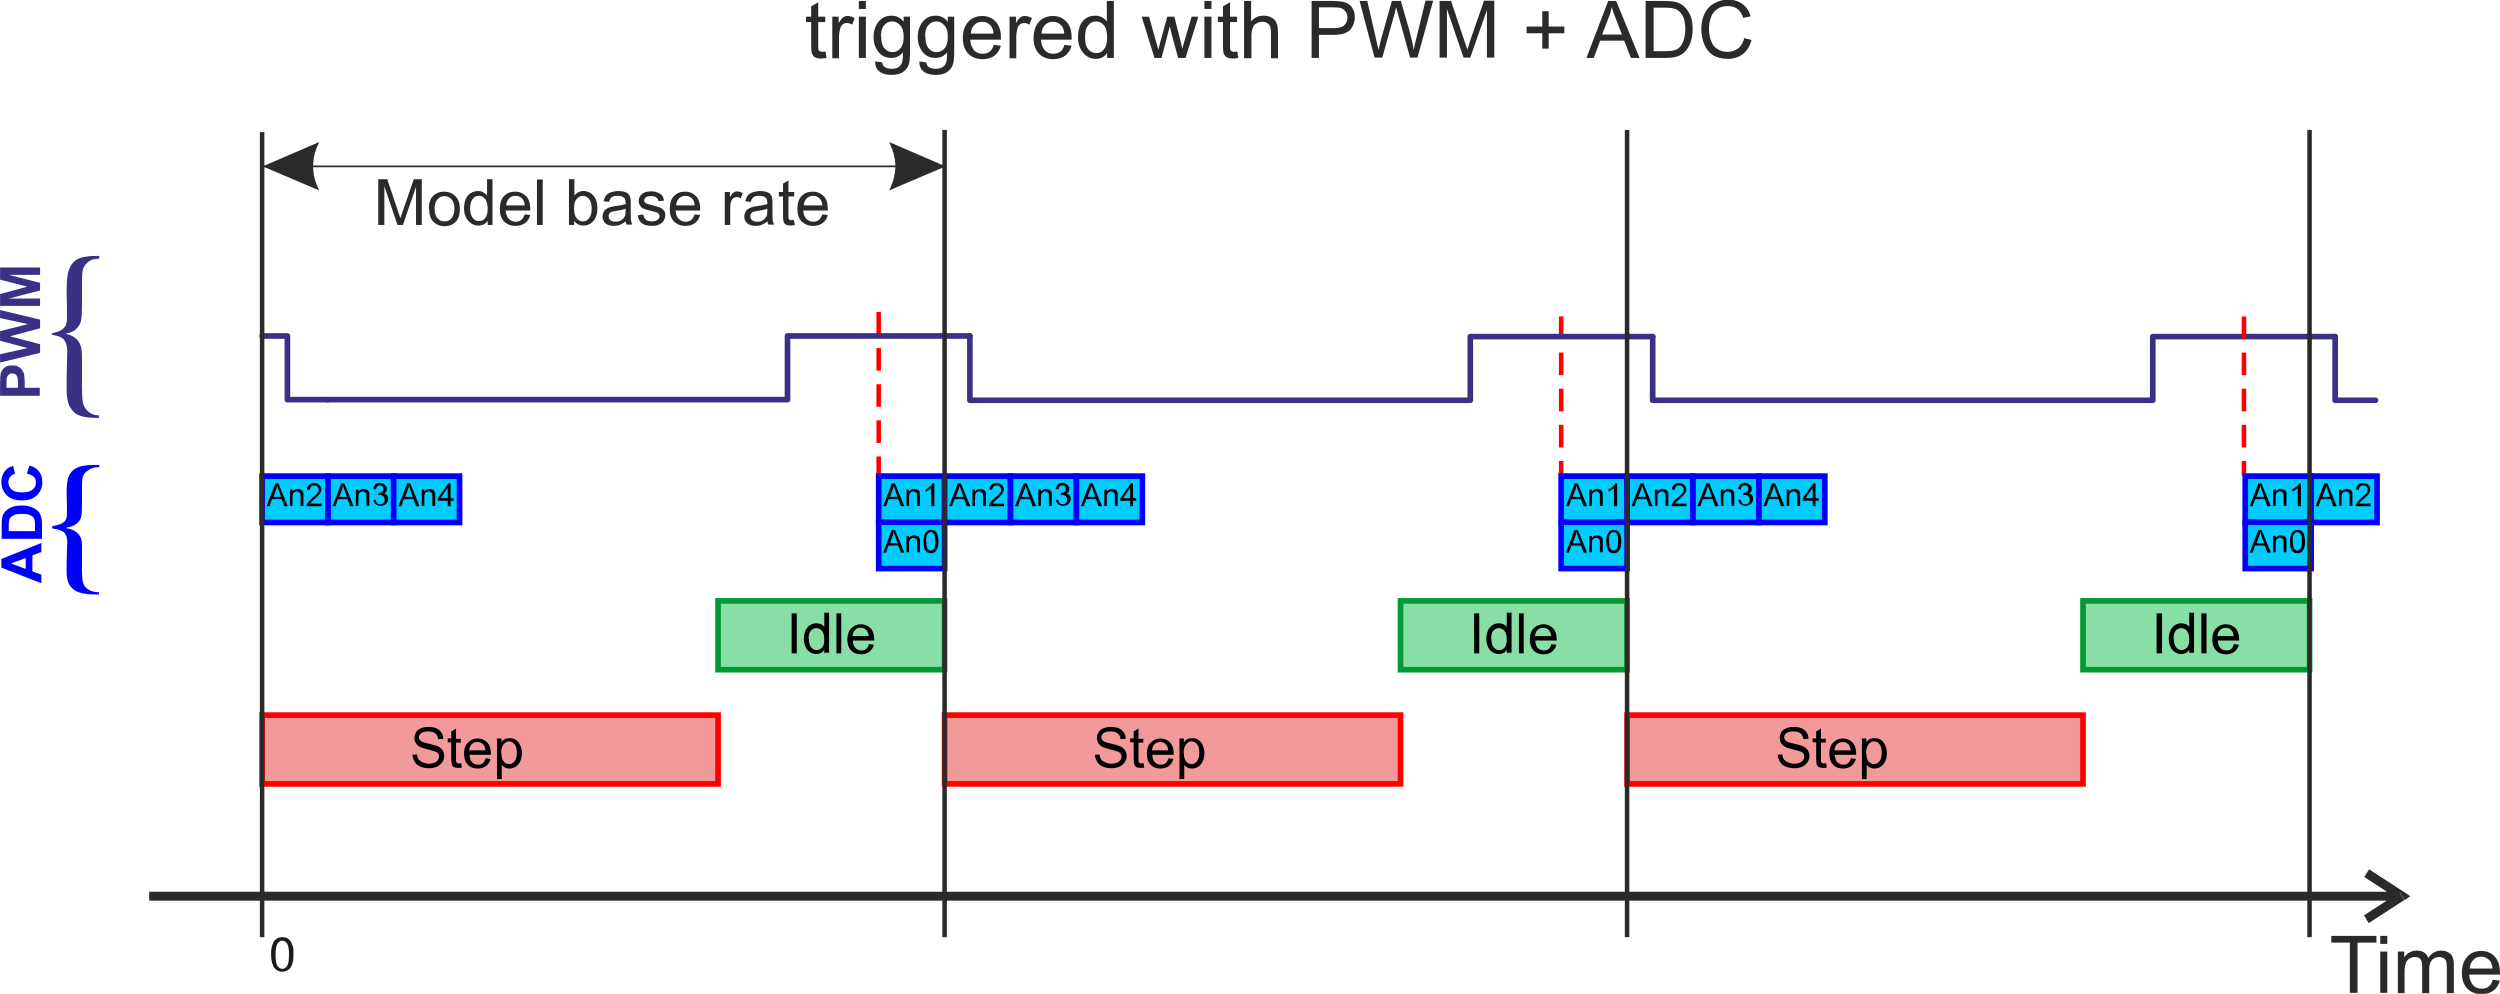<?xml version="1.0" encoding="UTF-8"?>
<!DOCTYPE svg PUBLIC "-//W3C//DTD SVG 1.1//EN" "http://www.w3.org/Graphics/SVG/1.1/DTD/svg11.dtd">
<!-- Creator: CorelDRAW X5 -->
<svg xmlns="http://www.w3.org/2000/svg" xml:space="preserve" width="110.707mm" height="44.008mm" style="shape-rendering:geometricPrecision; text-rendering:geometricPrecision; image-rendering:optimizeQuality; fill-rule:evenodd; clip-rule:evenodd"
viewBox="0 0 7813 3106"
 xmlns:xlink="http://www.w3.org/1999/xlink">
 <defs>
  <style type="text/css">
   <![CDATA[
    .str2 {stroke:#2B2A29;stroke-width:5.378}
    .str6 {stroke:#2B2A29;stroke-width:14.116}
    .str4 {stroke:#393185;stroke-width:17.645;stroke-linecap:round;stroke-linejoin:round}
    .str5 {stroke:blue;stroke-width:17.645}
    .str1 {stroke:#009933;stroke-width:17.645}
    .str0 {stroke:red;stroke-width:17.645}
    .str3 {stroke:red;stroke-width:14.116;stroke-dasharray:70.578 42.347}
    .fil9 {fill:none}
    .fil5 {fill:none;fill-rule:nonzero}
    .fil6 {fill:#2B2A29}
    .fil11 {fill:#00CCFF}
    .fil3 {fill:#88DEA5}
    .fil0 {fill:#F29999}
    .fil8 {fill:#1C1B17;fill-rule:nonzero}
    .fil4 {fill:#2B2A29;fill-rule:nonzero}
    .fil7 {fill:#393185;fill-rule:nonzero}
    .fil1 {fill:black;fill-rule:nonzero}
    .fil10 {fill:blue;fill-rule:nonzero}
    .fil2 {fill:#F29999;fill-rule:nonzero}
   ]]>
  </style>
 </defs>
 <g id="Layer_x0020_1">
  <rect class="fil0 str0" x="819" y="2235" width="1425" height="215"/>
  <path class="fil1" d="M1287 2359l16 -1c1,6 2,11 5,15 3,4 7,7 13,10 6,2 12,4 19,4 6,0 12,-1 17,-3 5,-2 8,-4 11,-8 2,-3 4,-7 4,-11 0,-4 -1,-7 -3,-10 -2,-3 -6,-5 -11,-7 -3,-1 -11,-3 -22,-6 -11,-3 -19,-5 -24,-8 -6,-3 -10,-7 -13,-12 -3,-5 -4,-10 -4,-16 0,-6 2,-12 5,-18 4,-5 9,-10 16,-12 7,-3 14,-4 23,-4 9,0 17,1 24,4 7,3 12,7 16,13 4,6 6,12 6,20l-16 1c-1,-8 -4,-14 -9,-18 -5,-4 -12,-6 -22,-6 -10,0 -17,2 -22,5 -5,4 -7,8 -7,13 0,5 2,8 5,11 3,3 11,6 25,9 13,3 23,6 28,8 7,3 13,8 16,13 3,5 5,11 5,18 0,7 -2,13 -6,19 -4,6 -9,10 -16,14 -7,3 -15,5 -24,5 -11,0 -21,-2 -28,-5 -8,-3 -14,-8 -18,-15 -4,-7 -7,-14 -7,-22z"/>
  <path id="1" class="fil1" d="M1441 2385l2 14c-4,1 -8,1 -12,1 -6,0 -10,-1 -13,-3 -3,-2 -5,-4 -6,-7 -1,-3 -2,-9 -2,-18l0 -52 -11 0 0 -12 11 0 0 -22 15 -9 0 32 15 0 0 12 -15 0 0 53c0,4 0,7 1,8 1,1 1,2 3,3 1,1 3,1 5,1 2,0 4,0 7,-1z"/>
  <path id="12" class="fil1" d="M1517 2370l16 2c-2,9 -7,16 -14,22 -7,5 -15,8 -26,8 -13,0 -24,-4 -31,-12 -8,-8 -12,-20 -12,-34 0,-15 4,-27 12,-35 8,-8 18,-13 30,-13 12,0 22,4 30,12 8,8 12,20 12,35 0,1 0,2 0,4l-67 0c1,10 3,18 8,23 5,5 11,8 19,8 6,0 10,-1 14,-4 4,-3 7,-8 9,-14zm-50 -25l50 0c-1,-8 -3,-13 -6,-17 -5,-6 -11,-9 -19,-9 -7,0 -13,2 -18,7 -5,5 -7,11 -8,19z"/>
  <path id="123" class="fil1" d="M1553 2433l0 -125 14 0 0 12c3,-5 7,-8 11,-10 4,-2 9,-3 15,-3 8,0 15,2 20,6 6,4 10,10 13,17 3,7 5,15 5,24 0,9 -2,18 -5,25 -3,7 -8,13 -14,17 -6,4 -13,6 -20,6 -5,0 -10,-1 -14,-3 -4,-2 -7,-5 -10,-8l0 44 -15 0zm14 -79c0,12 2,20 7,26 5,6 10,8 17,8 7,0 13,-3 17,-9 5,-6 7,-15 7,-27 0,-12 -2,-20 -7,-26 -5,-6 -10,-9 -17,-9 -7,0 -12,3 -17,9 -5,6 -8,15 -8,27z"/>
  <path id="1234" class="fil2" d="M1751 2399l-15 0 0 -98c-4,4 -9,7 -14,11 -6,4 -11,6 -16,8l0 -15c9,-4 16,-9 22,-15 6,-6 11,-11 14,-17l10 0 0 125z"/>
  <rect class="fil3 str1" x="2244" y="1878" width="708" height="215"/>
  <polygon class="fil1" points="2474,2042 2474,1917 2490,1917 2490,2042 "/>
  <path id="1" class="fil1" d="M2576 2042l0 -11c-6,9 -14,13 -25,13 -7,0 -14,-2 -20,-6 -6,-4 -11,-9 -14,-17 -3,-7 -5,-15 -5,-25 0,-9 2,-17 5,-25 3,-7 8,-13 14,-17 6,-4 13,-6 20,-6 5,0 10,1 15,3 4,2 8,5 10,9l0 -45 15 0 0 125 -14 0zm-48 -45c0,12 2,20 7,26 5,6 11,9 17,9 7,0 12,-3 17,-8 5,-5 7,-14 7,-25 0,-12 -2,-21 -7,-27 -5,-6 -11,-9 -18,-9 -7,0 -12,3 -17,8 -5,6 -7,14 -7,26z"/>
  <polygon id="12" class="fil1" points="2614,2042 2614,1917 2629,1917 2629,2042 "/>
  <path id="123" class="fil1" d="M2715 2013l16 2c-2,9 -7,16 -14,22 -7,5 -15,8 -26,8 -13,0 -24,-4 -31,-12 -8,-8 -12,-20 -12,-34 0,-15 4,-27 12,-35 8,-8 18,-13 30,-13 12,0 22,4 30,12 8,8 12,20 12,35 0,1 0,2 0,4l-67 0c1,10 3,18 8,23 5,5 11,8 19,8 6,0 10,-1 14,-4 4,-3 7,-8 9,-14zm-50 -25l50 0c-1,-8 -3,-13 -6,-17 -5,-6 -11,-9 -19,-9 -7,0 -13,2 -18,7 -5,5 -7,11 -8,19z"/>
  <g>
   <path class="fil4" d="M7485 2815l-7019 0 0 -28 7019 0 0 28zm30 -2l-15 -24 0 24 -111 -72 15 -24 111 72 0 24zm0 0l0 -24 18 12 -18 12zm-119 60l-8 -12 111 -72 15 24 -111 72 -8 -12z"/>
  </g>
  <polygon class="fil4" points="7344,3103 7344,2946 7286,2946 7286,2925 7427,2925 7427,2946 7368,2946 7368,3103 "/>
  <path id="1" class="fil4" d="M7439 2950l0 -25 22 0 0 25 -22 0zm0 153l0 -129 22 0 0 129 -22 0z"/>
  <path id="12" class="fil4" d="M7494 3103l0 -129 20 0 0 18c4,-6 9,-11 16,-15 7,-4 14,-6 23,-6 10,0 17,2 23,6 6,4 10,9 13,17 10,-15 24,-23 40,-23 13,0 23,4 30,11 7,7 10,18 10,33l0 89 -22 0 0 -81c0,-9 -1,-15 -2,-19 -1,-4 -4,-7 -8,-9 -4,-2 -8,-4 -13,-4 -9,0 -17,3 -23,9 -6,6 -9,16 -9,29l0 75 -22 0 0 -84c0,-10 -2,-17 -5,-22 -4,-5 -9,-7 -18,-7 -6,0 -12,2 -17,5 -5,3 -9,8 -11,14 -2,6 -4,15 -4,27l0 67 -22 0z"/>
  <path id="123" class="fil4" d="M7790 3062l23 3c-4,13 -10,23 -20,31 -10,7 -22,11 -37,11 -19,0 -34,-6 -45,-17 -11,-12 -17,-28 -17,-49 0,-22 6,-39 17,-51 11,-12 26,-18 44,-18 17,0 31,6 42,18 11,12 16,28 16,50 0,1 0,3 0,6l-96 0c1,14 5,25 12,33 7,8 16,11 27,11 8,0 15,-2 21,-6 6,-4 10,-11 13,-20zm-72 -35l72 0c-1,-11 -4,-19 -8,-24 -7,-8 -16,-13 -27,-13 -10,0 -19,3 -25,10 -7,7 -11,16 -11,27z"/>
  <g>
   <line class="fil5 str2" x1="821" y1="520" x2="2955" y2= "520" />
   <polygon id="1" class="fil6" points="821,520 997,444 997,444 995,449 993,454 991,459 989,463 987,468 986,473 984,477 983,482 982,487 981,491 980,496 980,501 979,506 979,510 978,515 978,520 978,524 979,529 979,534 980,539 980,543 981,548 982,553 983,557 984,562 986,567 987,571 989,576 991,581 993,586 995,590 997,595 "/>
   <polygon id="12" class="fil6" points="2955,520 2779,444 2779,444 2781,449 2783,454 2785,459 2787,463 2789,468 2790,473 2792,477 2793,482 2794,487 2795,491 2796,496 2797,501 2797,506 2798,510 2798,515 2798,520 2798,524 2798,529 2797,534 2797,539 2796,543 2795,548 2794,553 2793,557 2792,562 2790,567 2789,571 2787,576 2785,581 2783,586 2781,590 2779,595 "/>
  </g>
  <path class="fil7" d="M163 1047l0 -6c11,-2 21,-5 28,-9 6,-4 11,-9 14,-15 3,-6 4,-15 4,-26l0 -31 -1 -49c0,-32 2,-54 7,-67 4,-12 10,-21 18,-28 8,-7 18,-11 31,-13 10,-2 19,-3 28,-3l13 0 5 0 0 8c-9,1 -16,2 -21,3 -5,2 -9,4 -14,8 -6,5 -10,10 -13,16 -3,6 -5,13 -5,22 -1,6 -1,20 -1,41l0 56c0,23 -1,40 -3,48 -2,9 -6,17 -13,24 -8,9 -19,14 -33,16l0 2c12,2 22,7 31,15 7,6 11,13 14,22 3,9 4,20 4,33l0 32 0 64c0,22 1,38 3,48 2,10 6,17 12,24 5,5 10,9 17,12 7,3 14,4 21,4l0 8 -7 0c-23,0 -40,-2 -53,-7 -14,-5 -24,-15 -31,-28 -7,-13 -10,-32 -10,-54l0 -33 1 -50 1 -36c0,-16 -4,-28 -10,-36 -7,-8 -19,-13 -36,-15z"/>
  <path class="fil7" d="M125 1237l-125 0 0 -40c0,-15 1,-25 2,-30 2,-7 6,-13 12,-18 6,-5 14,-7 24,-7 8,0 14,1 19,4 5,3 9,6 12,11 3,4 5,9 6,13 1,6 2,15 2,26l0 16 47 0 0 25zm-104 -25l35 0 0 -14c0,-10 -1,-17 -2,-20 -1,-3 -3,-6 -6,-8 -3,-2 -6,-3 -10,-3 -5,0 -8,1 -11,4 -3,3 -5,6 -6,10 -1,3 -1,9 -1,18l0 12z"/>
  <polygon id="1" class="fil7" points="125,1103 0,1133 0,1107 86,1088 0,1065 0,1035 87,1013 0,994 0,969 125,999 125,1026 31,1051 125,1076 "/>
  <polygon id="12" class="fil7" points="125,956 0,956 0,919 85,896 0,874 0,836 125,836 125,859 27,859 125,884 125,908 27,933 125,933 "/>
  <path class="fil4" d="M1182 703l0 -143 28 0 34 101c3,9 5,16 7,21 2,-5 4,-13 8,-23l34 -99 25 0 0 143 -18 0 0 -119 -41 119 -17 0 -41 -121 0 121 -18 0z"/>
  <path id="1" class="fil4" d="M1340 652c0,-19 5,-33 16,-42 9,-8 20,-11 32,-11 14,0 26,5 35,14 9,9 14,22 14,39 0,13 -2,24 -6,31 -4,8 -10,14 -17,18 -8,4 -16,6 -25,6 -14,0 -26,-5 -35,-14 -9,-9 -13,-23 -13,-40zm18 0c0,13 3,23 9,30 6,7 13,10 22,10 9,0 16,-3 22,-10 6,-7 9,-17 9,-30 0,-13 -3,-22 -9,-29 -6,-7 -13,-10 -22,-10 -9,0 -16,3 -22,10 -6,7 -9,16 -9,30z"/>
  <path id="12" class="fil4" d="M1524 703l0 -13c-7,10 -16,15 -29,15 -8,0 -16,-2 -23,-7 -7,-5 -12,-11 -16,-19 -4,-8 -6,-17 -6,-28 0,-10 2,-20 5,-28 3,-8 9,-15 15,-19 7,-4 15,-7 23,-7 6,0 12,1 17,4 5,3 9,6 12,10l0 -51 17 0 0 143 -16 0zm-55 -52c0,13 3,23 8,30 6,7 12,10 20,10 8,0 14,-3 19,-9 5,-6 8,-16 8,-29 0,-14 -3,-24 -8,-31 -5,-7 -12,-10 -20,-10 -8,0 -14,3 -19,10 -5,6 -8,16 -8,30z"/>
  <path id="123" class="fil4" d="M1639 670l18 2c-3,11 -8,19 -16,25 -8,6 -18,9 -30,9 -15,0 -27,-5 -36,-14 -9,-9 -13,-22 -13,-39 0,-17 4,-31 13,-40 9,-10 21,-14 35,-14 14,0 25,5 34,14 9,9 13,23 13,40 0,1 0,3 0,5l-77 0c1,11 4,20 10,26 6,6 13,9 22,9 6,0 12,-2 16,-5 5,-3 8,-9 11,-16zm-57 -28l58 0c-1,-9 -3,-15 -7,-20 -6,-7 -13,-10 -22,-10 -8,0 -15,3 -20,8 -5,5 -9,13 -9,22z"/>
  <polygon id="1234" class="fil4" points="1678,703 1678,561 1696,561 1696,703 "/>
  <path id="12345" class="fil4" d="M1794 703l-16 0 0 -143 17 0 0 51c7,-9 17,-14 28,-14 6,0 12,1 18,4 6,3 10,6 14,11 4,5 7,10 9,17 2,7 3,14 3,21 0,18 -4,31 -13,41 -9,10 -19,14 -31,14 -12,0 -22,-5 -29,-15l0 13zm0 -52c0,12 2,21 5,27 6,9 13,14 22,14 8,0 14,-3 20,-10 6,-7 8,-17 8,-30 0,-13 -3,-23 -8,-30 -5,-6 -12,-10 -19,-10 -8,0 -14,3 -20,10 -6,7 -8,16 -8,29z"/>
  <path id="123456" class="fil4" d="M1956 691c-7,6 -13,9 -19,12 -6,2 -12,3 -19,3 -11,0 -20,-3 -26,-8 -6,-6 -9,-13 -9,-21 0,-5 1,-10 3,-14 2,-4 5,-8 9,-10 4,-3 8,-4 13,-6 3,-1 9,-2 16,-3 14,-2 25,-4 31,-6 0,-2 0,-4 0,-5 0,-7 -2,-12 -5,-15 -4,-4 -11,-6 -20,-6 -8,0 -14,1 -18,4 -4,3 -7,8 -9,15l-17 -2c2,-7 4,-13 8,-18 4,-5 9,-8 15,-10 7,-2 15,-4 23,-4 9,0 16,1 21,3 6,2 10,5 12,8 3,3 4,7 5,12 1,3 1,8 1,16l0 23c0,16 0,27 1,31 1,4 2,8 4,12l-18 0c-2,-4 -3,-8 -3,-13zm-1 -39c-6,3 -16,5 -29,7 -7,1 -12,2 -15,3 -3,1 -5,3 -7,6 -2,2 -2,5 -2,8 0,5 2,9 5,12 4,3 9,5 15,5 7,0 13,-1 18,-4 5,-3 9,-7 12,-12 2,-4 3,-10 3,-17l0 -6z"/>
  <path id="1234567" class="fil4" d="M1993 673l17 -3c1,7 4,12 8,16 4,4 11,6 19,6 8,0 14,-2 18,-5 4,-3 6,-7 6,-12 0,-4 -2,-7 -5,-9 -2,-2 -8,-4 -18,-6 -13,-3 -22,-6 -27,-8 -5,-2 -9,-6 -11,-10 -3,-4 -4,-9 -4,-14 0,-5 1,-9 3,-13 2,-4 5,-7 9,-10 3,-2 6,-4 11,-5 5,-1 10,-2 15,-2 8,0 15,1 21,4 6,2 11,5 14,9 3,4 5,9 6,16l-17 2c-1,-5 -3,-9 -7,-12 -4,-3 -9,-4 -16,-4 -8,0 -14,1 -17,4 -3,3 -5,6 -5,9 0,2 1,4 2,6 1,2 4,3 7,5 2,1 7,2 15,4 12,3 21,6 26,8 5,2 9,5 12,9 3,4 4,9 4,15 0,6 -2,11 -5,17 -3,5 -8,9 -15,12 -6,3 -14,4 -22,4 -13,0 -24,-3 -31,-8 -7,-6 -12,-14 -13,-25z"/>
  <path id="12345678" class="fil4" d="M2170 670l18 2c-3,11 -8,19 -16,25 -8,6 -18,9 -30,9 -15,0 -27,-5 -36,-14 -9,-9 -13,-22 -13,-39 0,-17 4,-31 13,-40 9,-10 21,-14 35,-14 14,0 25,5 34,14 9,9 13,23 13,40 0,1 0,3 0,5l-77 0c1,11 4,20 10,26 6,6 13,9 22,9 6,0 12,-2 16,-5 5,-3 8,-9 11,-16zm-57 -28l58 0c-1,-9 -3,-15 -7,-20 -6,-7 -13,-10 -22,-10 -8,0 -15,3 -20,8 -5,5 -9,13 -9,22z"/>
  <path id="123456789" class="fil4" d="M2265 703l0 -103 16 0 0 16c4,-7 8,-12 11,-14 3,-2 7,-4 11,-4 6,0 12,2 18,6l-6 16c-4,-3 -9,-4 -13,-4 -4,0 -7,1 -10,3 -3,2 -5,6 -7,10 -2,6 -3,13 -3,20l0 54 -17 0z"/>
  <path id="12345678910" class="fil4" d="M2399 691c-7,6 -13,9 -19,12 -6,2 -12,3 -19,3 -11,0 -20,-3 -26,-8 -6,-6 -9,-13 -9,-21 0,-5 1,-10 3,-14 2,-4 5,-8 9,-10 4,-3 8,-4 13,-6 3,-1 9,-2 16,-3 14,-2 25,-4 31,-6 0,-2 0,-4 0,-5 0,-7 -2,-12 -5,-15 -4,-4 -11,-6 -20,-6 -8,0 -14,1 -18,4 -4,3 -7,8 -9,15l-17 -2c2,-7 4,-13 8,-18 4,-5 9,-8 15,-10 7,-2 15,-4 23,-4 9,0 16,1 21,3 6,2 10,5 12,8 3,3 4,7 5,12 1,3 1,8 1,16l0 23c0,16 0,27 1,31 1,4 2,8 4,12l-18 0c-2,-4 -3,-8 -3,-13zm-1 -39c-6,3 -16,5 -29,7 -7,1 -12,2 -15,3 -3,1 -5,3 -7,6 -2,2 -2,5 -2,8 0,5 2,9 5,12 4,3 9,5 15,5 7,0 13,-1 18,-4 5,-3 9,-7 12,-12 2,-4 3,-10 3,-17l0 -6z"/>
  <path id="1234567891011" class="fil4" d="M2481 688l3 15c-5,1 -9,2 -13,2 -6,0 -11,-1 -15,-3 -3,-2 -6,-5 -7,-8 -1,-3 -2,-10 -2,-21l0 -59 -13 0 0 -14 13 0 0 -26 17 -10 0 36 18 0 0 14 -18 0 0 60c0,5 0,8 1,10 1,1 2,3 3,3 1,1 3,1 6,1 2,0 5,0 8,-1z"/>
  <path id="123456789101112" class="fil4" d="M2569 670l18 2c-3,11 -8,19 -16,25 -8,6 -18,9 -30,9 -15,0 -27,-5 -36,-14 -9,-9 -13,-22 -13,-39 0,-17 4,-31 13,-40 9,-10 21,-14 35,-14 14,0 25,5 34,14 9,9 13,23 13,40 0,1 0,3 0,5l-77 0c1,11 4,20 10,26 6,6 13,9 22,9 6,0 12,-2 16,-5 5,-3 8,-9 11,-16zm-57 -28l58 0c-1,-9 -3,-15 -7,-20 -6,-7 -13,-10 -22,-10 -8,0 -15,3 -20,8 -5,5 -9,13 -9,22z"/>
  <path class="fil8" d="M847 2984c0,-13 1,-23 4,-31 3,-8 6,-14 12,-18 5,-4 12,-6 19,-6 6,0 11,1 15,3 4,2 8,6 11,10 3,4 5,10 7,16 2,6 2,15 2,25 0,13 -1,23 -4,30 -3,8 -6,14 -12,18 -5,4 -12,6 -19,6 -10,0 -18,-4 -24,-11 -7,-9 -11,-23 -11,-43zm14 0c0,18 2,29 6,35 4,6 9,9 15,9 6,0 11,-3 15,-9 4,-6 6,-18 6,-35 0,-18 -2,-29 -6,-35 -4,-6 -9,-9 -15,-9 -6,0 -11,3 -14,8 -5,6 -7,19 -7,36z"/>
  <rect class="fil0 str0" x="2952" y="2235" width="1425" height="215"/>
  <path class="fil1" d="M3420 2359l16 -1c1,6 2,11 5,15 3,4 7,7 13,10 6,2 12,4 19,4 6,0 12,-1 17,-3 5,-2 8,-4 11,-8 2,-3 4,-7 4,-11 0,-4 -1,-7 -3,-10 -2,-3 -6,-5 -11,-7 -3,-1 -11,-3 -22,-6 -11,-3 -19,-5 -24,-8 -6,-3 -10,-7 -13,-12 -3,-5 -4,-10 -4,-16 0,-6 2,-12 5,-18 4,-5 9,-10 16,-12 7,-3 14,-4 23,-4 9,0 17,1 24,4 7,3 12,7 16,13 4,6 6,12 6,20l-16 1c-1,-8 -4,-14 -9,-18 -5,-4 -12,-6 -22,-6 -10,0 -17,2 -22,5 -5,4 -7,8 -7,13 0,5 2,8 5,11 3,3 11,6 25,9 13,3 23,6 28,8 7,3 13,8 16,13 3,5 5,11 5,18 0,7 -2,13 -6,19 -4,6 -9,10 -16,14 -7,3 -15,5 -24,5 -11,0 -21,-2 -28,-5 -8,-3 -14,-8 -18,-15 -4,-7 -7,-14 -7,-22z"/>
  <path id="1" class="fil1" d="M3574 2385l2 14c-4,1 -8,1 -12,1 -6,0 -10,-1 -13,-3 -3,-2 -5,-4 -6,-7 -1,-3 -2,-9 -2,-18l0 -52 -11 0 0 -12 11 0 0 -22 15 -9 0 32 15 0 0 12 -15 0 0 53c0,4 0,7 1,8 1,1 1,2 3,3 1,1 3,1 5,1 2,0 4,0 7,-1z"/>
  <path id="12" class="fil1" d="M3651 2370l16 2c-2,9 -7,16 -14,22 -7,5 -15,8 -26,8 -13,0 -24,-4 -31,-12 -8,-8 -12,-20 -12,-34 0,-15 4,-27 12,-35 8,-8 18,-13 30,-13 12,0 22,4 30,12 8,8 12,20 12,35 0,1 0,2 0,4l-67 0c1,10 3,18 8,23 5,5 11,8 19,8 6,0 10,-1 14,-4 4,-3 7,-8 9,-14zm-50 -25l50 0c-1,-8 -3,-13 -6,-17 -5,-6 -11,-9 -19,-9 -7,0 -13,2 -18,7 -5,5 -7,11 -8,19z"/>
  <path id="123" class="fil1" d="M3686 2433l0 -125 14 0 0 12c3,-5 7,-8 11,-10 4,-2 9,-3 15,-3 8,0 15,2 20,6 6,4 10,10 13,17 3,7 5,15 5,24 0,9 -2,18 -5,25 -3,7 -8,13 -14,17 -6,4 -13,6 -20,6 -5,0 -10,-1 -14,-3 -4,-2 -7,-5 -10,-8l0 44 -15 0zm14 -79c0,12 2,20 7,26 5,6 10,8 17,8 7,0 13,-3 17,-9 5,-6 7,-15 7,-27 0,-12 -2,-20 -7,-26 -5,-6 -10,-9 -17,-9 -7,0 -12,3 -17,9 -5,6 -8,15 -8,27z"/>
  <path id="1234" class="fil2" d="M3884 2399l-15 0 0 -98c-4,4 -9,7 -14,11 -6,4 -11,6 -16,8l0 -15c9,-4 16,-9 22,-15 6,-6 11,-11 14,-17l10 0 0 125z"/>
  <rect class="fil3 str1" x="4377" y="1878" width="708" height="215"/>
  <polygon class="fil1" points="4607,2042 4607,1917 4623,1917 4623,2042 "/>
  <path id="1" class="fil1" d="M4709 2042l0 -11c-6,9 -14,13 -25,13 -7,0 -14,-2 -20,-6 -6,-4 -11,-9 -14,-17 -3,-7 -5,-15 -5,-25 0,-9 2,-17 5,-25 3,-7 8,-13 14,-17 6,-4 13,-6 20,-6 5,0 10,1 15,3 4,2 8,5 10,9l0 -45 15 0 0 125 -14 0zm-48 -45c0,12 2,20 7,26 5,6 11,9 17,9 7,0 12,-3 17,-8 5,-5 7,-14 7,-25 0,-12 -2,-21 -7,-27 -5,-6 -11,-9 -18,-9 -7,0 -12,3 -17,8 -5,6 -7,14 -7,26z"/>
  <polygon id="12" class="fil1" points="4747,2042 4747,1917 4762,1917 4762,2042 "/>
  <path id="123" class="fil1" d="M4848 2013l16 2c-2,9 -7,16 -14,22 -7,5 -15,8 -26,8 -13,0 -24,-4 -31,-12 -8,-8 -12,-20 -12,-34 0,-15 4,-27 12,-35 8,-8 18,-13 30,-13 12,0 22,4 30,12 8,8 12,20 12,35 0,1 0,2 0,4l-67 0c1,10 3,18 8,23 5,5 11,8 19,8 6,0 10,-1 14,-4 4,-3 7,-8 9,-14zm-50 -25l50 0c-1,-8 -3,-13 -6,-17 -5,-6 -11,-9 -19,-9 -7,0 -13,2 -18,7 -5,5 -7,11 -8,19z"/>
  <rect class="fil0 str0" x="5085" y="2235" width="1425" height="215"/>
  <path class="fil1" d="M5554 2359l16 -1c1,6 2,11 5,15 3,4 7,7 13,10 6,2 12,4 19,4 6,0 12,-1 17,-3 5,-2 8,-4 11,-8 2,-3 4,-7 4,-11 0,-4 -1,-7 -3,-10 -2,-3 -6,-5 -11,-7 -3,-1 -11,-3 -22,-6 -11,-3 -19,-5 -24,-8 -6,-3 -10,-7 -13,-12 -3,-5 -4,-10 -4,-16 0,-6 2,-12 5,-18 4,-5 9,-10 16,-12 7,-3 14,-4 23,-4 9,0 17,1 24,4 7,3 12,7 16,13 4,6 6,12 6,20l-16 1c-1,-8 -4,-14 -9,-18 -5,-4 -12,-6 -22,-6 -10,0 -17,2 -22,5 -5,4 -7,8 -7,13 0,5 2,8 5,11 3,3 11,6 25,9 13,3 23,6 28,8 7,3 13,8 16,13 3,5 5,11 5,18 0,7 -2,13 -6,19 -4,6 -9,10 -16,14 -7,3 -15,5 -24,5 -11,0 -21,-2 -28,-5 -8,-3 -14,-8 -18,-15 -4,-7 -7,-14 -7,-22z"/>
  <path id="1" class="fil1" d="M5707 2385l2 14c-4,1 -8,1 -12,1 -6,0 -10,-1 -13,-3 -3,-2 -5,-4 -6,-7 -1,-3 -2,-9 -2,-18l0 -52 -11 0 0 -12 11 0 0 -22 15 -9 0 32 15 0 0 12 -15 0 0 53c0,4 0,7 1,8 1,1 1,2 3,3 1,1 3,1 5,1 2,0 4,0 7,-1z"/>
  <path id="12" class="fil1" d="M5784 2370l16 2c-2,9 -7,16 -14,22 -7,5 -15,8 -26,8 -13,0 -24,-4 -31,-12 -8,-8 -12,-20 -12,-34 0,-15 4,-27 12,-35 8,-8 18,-13 30,-13 12,0 22,4 30,12 8,8 12,20 12,35 0,1 0,2 0,4l-67 0c1,10 3,18 8,23 5,5 11,8 19,8 6,0 10,-1 14,-4 4,-3 7,-8 9,-14zm-50 -25l50 0c-1,-8 -3,-13 -6,-17 -5,-6 -11,-9 -19,-9 -7,0 -13,2 -18,7 -5,5 -7,11 -8,19z"/>
  <path id="123" class="fil1" d="M5819 2433l0 -125 14 0 0 12c3,-5 7,-8 11,-10 4,-2 9,-3 15,-3 8,0 15,2 20,6 6,4 10,10 13,17 3,7 5,15 5,24 0,9 -2,18 -5,25 -3,7 -8,13 -14,17 -6,4 -13,6 -20,6 -5,0 -10,-1 -14,-3 -4,-2 -7,-5 -10,-8l0 44 -15 0zm14 -79c0,12 2,20 7,26 5,6 10,8 17,8 7,0 13,-3 17,-9 5,-6 7,-15 7,-27 0,-12 -2,-20 -7,-26 -5,-6 -10,-9 -17,-9 -7,0 -12,3 -17,9 -5,6 -8,15 -8,27z"/>
  <path id="1234" class="fil2" d="M6018 2399l-15 0 0 -98c-4,4 -9,7 -14,11 -6,4 -11,6 -16,8l0 -15c9,-4 16,-9 22,-15 6,-6 11,-11 14,-17l10 0 0 125z"/>
  <rect class="fil3 str1" x="6510" y="1878" width="708" height="215"/>
  <polygon class="fil1" points="6740,2042 6740,1917 6757,1917 6757,2042 "/>
  <path id="1" class="fil1" d="M6842 2042l0 -11c-6,9 -14,13 -25,13 -7,0 -14,-2 -20,-6 -6,-4 -11,-9 -14,-17 -3,-7 -5,-15 -5,-25 0,-9 2,-17 5,-25 3,-7 8,-13 14,-17 6,-4 13,-6 20,-6 5,0 10,1 15,3 4,2 8,5 10,9l0 -45 15 0 0 125 -14 0zm-48 -45c0,12 2,20 7,26 5,6 11,9 17,9 7,0 12,-3 17,-8 5,-5 7,-14 7,-25 0,-12 -2,-21 -7,-27 -5,-6 -11,-9 -18,-9 -7,0 -12,3 -17,8 -5,6 -7,14 -7,26z"/>
  <polygon id="12" class="fil1" points="6880,2042 6880,1917 6896,1917 6896,2042 "/>
  <path id="123" class="fil1" d="M6981 2013l16 2c-2,9 -7,16 -14,22 -7,5 -15,8 -26,8 -13,0 -24,-4 -31,-12 -8,-8 -12,-20 -12,-34 0,-15 4,-27 12,-35 8,-8 18,-13 30,-13 12,0 22,4 30,12 8,8 12,20 12,35 0,1 0,2 0,4l-67 0c1,10 3,18 8,23 5,5 11,8 19,8 6,0 10,-1 14,-4 4,-3 7,-8 9,-14zm-50 -25l50 0c-1,-8 -3,-13 -6,-17 -5,-6 -11,-9 -19,-9 -7,0 -13,2 -18,7 -5,5 -7,11 -8,19z"/>
  <path class="fil4" d="M2580 162l3 19c-6,1 -12,2 -17,2 -8,0 -14,-1 -19,-4 -4,-2 -7,-6 -9,-10 -2,-4 -3,-13 -3,-26l0 -74 -16 0 0 -17 16 0 0 -32 22 -13 0 45 22 0 0 17 -22 0 0 75c0,6 0,10 1,12 1,2 2,3 4,4 2,1 4,2 7,2 2,0 6,0 10,-1z"/>
  <path id="1" class="fil4" d="M2601 181l0 -129 20 0 0 20c5,-9 10,-15 14,-18 4,-3 9,-4 14,-4 7,0 15,2 22,7l-8 20c-5,-3 -11,-5 -16,-5 -5,0 -9,1 -13,4 -4,3 -7,7 -8,12 -2,8 -4,16 -4,26l0 68 -22 0z"/>
  <path id="12" class="fil4" d="M2684 28l0 -25 22 0 0 25 -22 0zm0 153l0 -129 22 0 0 129 -22 0z"/>
  <path id="123" class="fil4" d="M2736 192l21 3c1,7 3,11 7,14 5,4 13,6 22,6 10,0 18,-2 23,-6 6,-4 9,-10 11,-17 1,-4 2,-14 2,-28 -10,11 -21,17 -36,17 -18,0 -31,-6 -41,-19 -10,-13 -15,-28 -15,-46 0,-12 2,-24 7,-34 4,-10 11,-18 19,-24 8,-6 18,-9 30,-9 15,0 28,6 38,19l0 -16 20 0 0 112c0,20 -2,34 -6,43 -4,8 -11,15 -19,20 -9,5 -20,7 -33,7 -15,0 -28,-3 -37,-10 -9,-7 -14,-17 -14,-31zm18 -78c0,17 3,29 10,37 7,8 15,12 25,12 10,0 18,-4 25,-12 7,-8 10,-20 10,-36 0,-16 -3,-28 -11,-36 -7,-8 -15,-12 -25,-12 -10,0 -18,4 -25,12 -7,8 -10,20 -10,35z"/>
  <path id="1234" class="fil4" d="M2874 192l21 3c1,7 3,11 7,14 5,4 13,6 22,6 10,0 18,-2 23,-6 6,-4 9,-10 11,-17 1,-4 2,-14 2,-28 -10,11 -21,17 -36,17 -18,0 -31,-6 -41,-19 -10,-13 -15,-28 -15,-46 0,-12 2,-24 7,-34 4,-10 11,-18 19,-24 8,-6 18,-9 30,-9 15,0 28,6 38,19l0 -16 20 0 0 112c0,20 -2,34 -6,43 -4,8 -11,15 -19,20 -9,5 -20,7 -33,7 -15,0 -28,-3 -37,-10 -9,-7 -14,-17 -14,-31zm18 -78c0,17 3,29 10,37 7,8 15,12 25,12 10,0 18,-4 25,-12 7,-8 10,-20 10,-36 0,-16 -3,-28 -11,-36 -7,-8 -15,-12 -25,-12 -10,0 -18,4 -25,12 -7,8 -10,20 -10,35z"/>
  <path id="12345" class="fil4" d="M3105 140l23 3c-4,13 -10,23 -20,31 -10,7 -22,11 -37,11 -19,0 -34,-6 -45,-17 -11,-12 -17,-28 -17,-49 0,-22 6,-39 17,-51 11,-12 26,-18 44,-18 17,0 31,6 42,18 11,12 16,28 16,50 0,1 0,3 0,6l-96 0c1,14 5,25 12,33 7,8 16,11 27,11 8,0 15,-2 21,-6 6,-4 10,-11 13,-20zm-72 -35l72 0c-1,-11 -4,-19 -8,-24 -7,-8 -16,-13 -27,-13 -10,0 -19,3 -25,10 -7,7 -11,16 -11,27z"/>
  <path id="123456" class="fil4" d="M3155 181l0 -129 20 0 0 20c5,-9 10,-15 14,-18 4,-3 9,-4 14,-4 7,0 15,2 22,7l-8 20c-5,-3 -11,-5 -16,-5 -5,0 -9,1 -13,4 -4,3 -7,7 -8,12 -2,8 -4,16 -4,26l0 68 -22 0z"/>
  <path id="1234567" class="fil4" d="M3326 140l23 3c-4,13 -10,23 -20,31 -10,7 -22,11 -37,11 -19,0 -34,-6 -45,-17 -11,-12 -17,-28 -17,-49 0,-22 6,-39 17,-51 11,-12 26,-18 44,-18 17,0 31,6 42,18 11,12 16,28 16,50 0,1 0,3 0,6l-96 0c1,14 5,25 12,33 7,8 16,11 27,11 8,0 15,-2 21,-6 6,-4 10,-11 13,-20zm-72 -35l72 0c-1,-11 -4,-19 -8,-24 -7,-8 -16,-13 -27,-13 -10,0 -19,3 -25,10 -7,7 -11,16 -11,27z"/>
  <path id="12345678" class="fil4" d="M3460 181l0 -16c-8,13 -20,19 -36,19 -10,0 -20,-3 -28,-9 -9,-6 -15,-14 -20,-24 -5,-10 -7,-22 -7,-35 0,-13 2,-25 6,-35 4,-11 11,-19 19,-24 9,-6 18,-8 29,-8 8,0 15,2 21,5 6,3 11,8 15,13l0 -64 22 0 0 178 -20 0zm-69 -64c0,17 3,29 10,37 7,8 15,12 25,12 10,0 18,-4 24,-12 7,-8 10,-20 10,-36 0,-18 -3,-31 -10,-39 -7,-8 -15,-12 -25,-12 -10,0 -18,4 -24,12 -7,8 -10,20 -10,38z"/>
  <path id="123456789" class="fil4" d="M3608 181l-40 -129 23 0 21 75 8 28c0,-1 3,-10 7,-27l21 -76 22 0 19 75 6 25 7 -25 22 -75 21 0 -40 129 -23 0 -21 -77 -5 -22 -26 99 -23 0z"/>
  <path id="12345678910" class="fil4" d="M3764 28l0 -25 22 0 0 25 -22 0zm0 153l0 -129 22 0 0 129 -22 0z"/>
  <path id="1234567891011" class="fil4" d="M3867 162l3 19c-6,1 -12,2 -17,2 -8,0 -14,-1 -19,-4 -4,-2 -7,-6 -9,-10 -2,-4 -3,-13 -3,-26l0 -74 -16 0 0 -17 16 0 0 -32 22 -13 0 45 22 0 0 17 -22 0 0 75c0,6 0,10 1,12 1,2 2,3 4,4 2,1 4,2 7,2 2,0 6,0 10,-1z"/>
  <path id="123456789101112" class="fil4" d="M3888 181l0 -178 22 0 0 64c10,-12 23,-18 39,-18 10,0 18,2 25,6 7,4 12,9 15,16 3,7 5,16 5,29l0 82 -22 0 0 -82c0,-11 -2,-19 -7,-24 -5,-5 -11,-8 -20,-8 -6,0 -13,2 -18,5 -6,3 -10,8 -12,14 -2,6 -4,14 -4,24l0 71 -22 0z"/>
  <path id="12345678910111213" class="fil4" d="M4099 181l0 -178 67 0c12,0 21,1 27,2 9,1 16,4 22,8 6,4 11,10 14,17 4,7 5,15 5,24 0,15 -5,28 -14,39 -10,10 -27,16 -52,16l-46 0 0 72 -24 0zm24 -93l46 0c15,0 26,-3 32,-9 6,-6 10,-14 10,-24 0,-7 -2,-14 -6,-19 -4,-5 -9,-9 -15,-11 -4,-1 -11,-2 -22,-2l-46 0 0 64z"/>
  <path id="1234567891011121314" class="fil4" d="M4296 181l-47 -178 24 0 27 117c3,12 5,24 8,36 5,-19 7,-30 8,-33l34 -120 28 0 26 90c6,22 11,43 14,63 2,-11 5,-24 9,-39l28 -115 24 0 -49 178 -23 0 -38 -136c-3,-11 -5,-18 -6,-21 -2,8 -4,15 -5,21l-38 136 -24 0z"/>
  <path id="123456789101112131415" class="fil4" d="M4499 181l0 -178 36 0 42 126c4,12 7,21 9,26 2,-6 5,-16 9,-29l43 -124 32 0 0 178 -23 0 0 -149 -52 149 -21 0 -52 -152 0 152 -23 0z"/>
  <polygon id="12345678910111213141516" class="fil4" points="4820,152 4820,104 4771,104 4771,83 4820,83 4820,35 4840,35 4840,83 4889,83 4889,104 4840,104 4840,152 "/>
  <path id="1234567891011121314151617" class="fil4" d="M4958 181l68 -178 25 0 73 178 -27 0 -21 -54 -75 0 -20 54 -25 0zm51 -73l60 0 -19 -49c-6,-15 -10,-27 -13,-37 -2,11 -5,23 -10,34l-20 52z"/>
  <path id="123456789101112131415161718" class="fil4" d="M5143 181l0 -178 61 0c14,0 24,1 32,3 10,2 19,7 26,13 9,8 16,18 21,30 5,12 7,26 7,42 0,14 -2,26 -5,36 -3,10 -7,19 -12,26 -5,7 -10,12 -16,16 -6,4 -13,7 -21,9 -8,2 -18,3 -29,3l-64 0zm24 -21l38 0c12,0 21,-1 28,-3 7,-2 12,-5 16,-9 6,-6 10,-13 13,-23 3,-9 5,-21 5,-34 0,-19 -3,-33 -9,-43 -6,-10 -14,-17 -22,-20 -6,-2 -17,-4 -31,-4l-37 0 0 136z"/>
  <path id="12345678910111213141516171819" class="fil4" d="M5450 119l24 6c-5,19 -14,34 -27,44 -13,10 -29,15 -47,15 -19,0 -35,-4 -47,-12 -12,-8 -21,-19 -27,-34 -6,-15 -9,-31 -9,-48 0,-19 4,-35 11,-49 7,-14 17,-24 30,-31 13,-7 27,-11 43,-11 18,0 33,5 45,14 12,9 21,22 25,38l-23 5c-4,-13 -10,-22 -18,-28 -8,-6 -18,-9 -30,-9 -14,0 -25,3 -34,10 -9,7 -16,15 -19,26 -4,11 -6,22 -6,34 0,15 2,28 7,40 4,11 11,20 21,25 9,6 19,8 30,8 13,0 24,-4 34,-11 9,-8 15,-19 19,-34z"/>
  <line class="fil9 str3" x1="2746" y1="975" x2="2746" y2= "1488" />
  <line class="fil9 str3" x1="4879" y1="989" x2="4879" y2= "1488" />
  <polyline class="fil9 str4" points="7424,1251 7298,1251 7298,1052 "/>
  <polyline class="fil9 str4" points="3031,1050 2461,1050 2461,1249 1024,1249 "/>
  <polyline class="fil9 str4" points="5165,1052 4595,1052 4595,1251 3031,1251 3031,1050 "/>
  <polyline class="fil9 str4" points="7298,1052 6728,1052 6728,1251 5165,1251 5165,1052 "/>
  <path class="fil10" d="M163 1649l0 -5c11,-1 21,-4 28,-7 6,-3 11,-7 14,-12 3,-5 4,-12 4,-21l0 -24 -1 -39c0,-25 2,-43 7,-53 4,-9 10,-17 18,-22 8,-5 18,-9 31,-11 10,-1 19,-2 28,-2l13 0 5 0 0 7c-9,0 -16,1 -21,3 -5,1 -9,3 -14,7 -6,4 -10,8 -13,13 -3,5 -5,11 -5,18 -1,5 -1,16 -1,33l0 45c0,19 -1,31 -3,38 -2,7 -6,13 -13,19 -8,7 -19,11 -33,13l0 2c12,1 22,5 31,12 7,5 11,11 14,17 3,7 4,16 4,26l0 25 0 51c0,18 1,31 3,38 2,8 6,14 12,19 5,4 10,7 17,9 7,2 14,3 21,3l0 7 -7 0c-23,0 -40,-2 -53,-6 -14,-4 -24,-12 -31,-22 -7,-11 -10,-25 -10,-43l0 -26 1 -40 1 -29c0,-13 -4,-22 -10,-28 -7,-6 -19,-10 -36,-12z"/>
  <path class="fil10" d="M129 1698l0 27 -28 11 0 50 28 10 0 27 -125 -49 0 -27 125 -50zm-49 46l-46 17 46 17 0 -34z"/>
  <path id="1" class="fil10" d="M5 1685l0 -46c0,-10 1,-18 2,-24 2,-7 6,-14 12,-19 5,-5 12,-9 20,-12 8,-3 18,-4 30,-4 10,0 19,1 27,4 9,3 16,8 22,13 4,4 8,10 10,18 2,6 3,13 3,22l0 47 -125 0zm21 -25l83 0 0 -19c0,-7 0,-12 -1,-15 -1,-4 -3,-7 -5,-10 -2,-3 -6,-5 -12,-7 -6,-2 -13,-3 -23,-3 -10,0 -17,1 -22,3 -5,2 -9,4 -12,7 -3,3 -5,7 -6,12 -1,4 -1,10 -1,21l0 11z"/>
  <path id="12" class="fil10" d="M84 1479l8 -24c14,4 24,10 30,19 7,9 10,20 10,33 0,17 -6,30 -17,41 -11,11 -27,16 -46,16 -21,0 -37,-5 -48,-16 -11,-11 -17,-25 -17,-42 0,-15 5,-28 14,-37 5,-6 13,-10 23,-13l6 25c-6,1 -12,5 -15,9 -4,5 -6,10 -6,17 0,9 3,17 10,23 7,6 17,9 32,9 16,0 27,-3 34,-9 7,-6 10,-13 10,-22 0,-7 -2,-12 -6,-17 -4,-5 -11,-8 -20,-10z"/>
  <line class="fil9 str3" x1="7013" y1="989" x2="7013" y2= "1488" />
  <g>
   <rect class="fil11 str5" x="2746" y="1488" width="206" height="145"/>
   <path class="fil1" d="M2760 1582l27 -71 10 0 29 71 -11 0 -8 -22 -30 0 -8 22 -10 0zm21 -29l24 0 -7 -20c-2,-6 -4,-11 -5,-15 -1,5 -2,9 -4,14l-8 21z"/>
   <path id="1" class="fil1" d="M2833 1582l0 -52 8 0 0 7c4,-6 9,-9 16,-9 3,0 6,1 9,2 3,1 5,3 6,4 1,2 2,4 3,6 0,2 0,4 0,9l0 32 -9 0 0 -31c0,-4 0,-6 -1,-8 -1,-2 -2,-3 -4,-4 -2,-1 -4,-2 -6,-2 -4,0 -7,1 -10,4 -3,2 -4,7 -4,13l0 28 -9 0z"/>
   <path id="12" class="fil1" d="M2919 1582l-9 0 0 -56c-2,2 -5,4 -8,6 -3,2 -7,4 -9,5l0 -8c5,-2 9,-5 13,-8 4,-3 6,-6 8,-10l6 0 0 72z"/>
   <rect class="fil11 str5" x="2952" y="1488" width="206" height="145"/>
   <path class="fil1" d="M2966 1582l27 -71 10 0 29 71 -11 0 -8 -22 -30 0 -8 22 -10 0zm21 -29l24 0 -7 -20c-2,-6 -4,-11 -5,-15 -1,5 -2,9 -4,14l-8 21z"/>
   <path id="1" class="fil1" d="M3039 1582l0 -52 8 0 0 7c4,-6 9,-9 16,-9 3,0 6,1 9,2 3,1 5,3 6,4 1,2 2,4 3,6 0,2 0,4 0,9l0 32 -9 0 0 -31c0,-4 0,-6 -1,-8 -1,-2 -2,-3 -4,-4 -2,-1 -4,-2 -6,-2 -4,0 -7,1 -10,4 -3,2 -4,7 -4,13l0 28 -9 0z"/>
   <path id="12" class="fil1" d="M3138 1574l0 8 -47 0c0,-2 0,-4 1,-6 1,-3 3,-6 6,-9 3,-3 6,-7 11,-11 8,-6 13,-11 16,-15 3,-4 4,-7 4,-11 0,-3 -1,-6 -4,-9 -2,-2 -6,-4 -10,-4 -4,0 -8,1 -10,4 -3,3 -4,6 -4,10l-9 -1c1,-7 3,-12 7,-15 4,-4 9,-5 16,-5 7,0 12,2 16,6 4,4 6,8 6,14 0,3 -1,6 -2,8 -1,3 -3,6 -6,9 -3,3 -7,7 -13,13 -5,4 -9,7 -10,9 -1,2 -3,3 -4,5l35 0z"/>
   <rect class="fil11 str5" x="2746" y="1632" width="206" height="145"/>
   <path class="fil1" d="M2760 1727l27 -71 10 0 29 71 -11 0 -8 -22 -30 0 -8 22 -10 0zm21 -29l24 0 -7 -20c-2,-6 -4,-11 -5,-15 -1,5 -2,9 -4,14l-8 21z"/>
   <path id="1" class="fil1" d="M2833 1727l0 -52 8 0 0 7c4,-6 9,-9 16,-9 3,0 6,1 9,2 3,1 5,3 6,4 1,2 2,4 3,6 0,2 0,4 0,9l0 32 -9 0 0 -31c0,-4 0,-6 -1,-8 -1,-2 -2,-3 -4,-4 -2,-1 -4,-2 -6,-2 -4,0 -7,1 -10,4 -3,2 -4,7 -4,13l0 28 -9 0z"/>
   <path id="12" class="fil1" d="M2886 1692c0,-8 1,-15 3,-20 2,-5 4,-9 8,-12 3,-3 8,-4 13,-4 4,0 7,1 10,2 3,2 5,4 7,7 2,3 3,6 4,11 1,4 2,10 2,17 0,8 -1,15 -3,20 -2,5 -4,9 -8,12 -3,3 -8,4 -13,4 -7,0 -12,-2 -16,-7 -5,-6 -7,-16 -7,-29zm9 0c0,12 1,19 4,23 3,4 6,6 10,6 4,0 7,-2 10,-6 3,-4 4,-12 4,-23 0,-12 -1,-20 -4,-23 -3,-4 -6,-6 -10,-6 -4,0 -7,2 -10,5 -3,4 -5,12 -5,24z"/>
   <rect class="fil11 str5" x="3158" y="1488" width="206" height="145"/>
   <path class="fil1" d="M3172 1582l27 -71 10 0 29 71 -11 0 -8 -22 -30 0 -8 22 -10 0zm21 -29l24 0 -7 -20c-2,-6 -4,-11 -5,-15 -1,5 -2,9 -4,14l-8 21z"/>
   <path id="1" class="fil1" d="M3245 1582l0 -52 8 0 0 7c4,-6 9,-9 16,-9 3,0 6,1 9,2 3,1 5,3 6,4 1,2 2,4 3,6 0,2 0,4 0,9l0 32 -9 0 0 -31c0,-4 0,-6 -1,-8 -1,-2 -2,-3 -4,-4 -2,-1 -4,-2 -6,-2 -4,0 -7,1 -10,4 -3,2 -4,7 -4,13l0 28 -9 0z"/>
   <path id="12" class="fil1" d="M3298 1563l9 -1c1,5 3,9 5,11 2,2 5,3 9,3 4,0 8,-1 10,-4 3,-3 4,-6 4,-11 0,-4 -1,-7 -4,-10 -3,-3 -6,-4 -10,-4 -2,0 -4,0 -6,1l1 -8c1,0 1,0 1,0 4,0 7,-1 10,-3 3,-2 4,-5 4,-9 0,-3 -1,-6 -3,-8 -2,-2 -5,-3 -8,-3 -3,0 -6,1 -8,3 -2,2 -4,5 -4,10l-9 -2c1,-6 4,-10 7,-14 4,-3 9,-5 14,-5 4,0 7,1 11,3 3,2 6,4 8,7 2,3 3,6 3,9 0,3 -1,6 -2,8 -2,3 -4,5 -7,6 4,1 7,3 10,6 2,3 3,7 3,11 0,6 -2,11 -7,16 -5,4 -10,6 -17,6 -6,0 -11,-2 -16,-6 -4,-4 -6,-9 -7,-14z"/>
   <rect class="fil11 str5" x="3364" y="1488" width="206" height="145"/>
   <path class="fil1" d="M3378 1582l27 -71 10 0 29 71 -11 0 -8 -22 -30 0 -8 22 -10 0zm21 -29l24 0 -7 -20c-2,-6 -4,-11 -5,-15 -1,5 -2,9 -4,14l-8 21z"/>
   <path id="1" class="fil1" d="M3451 1582l0 -52 8 0 0 7c4,-6 9,-9 16,-9 3,0 6,1 9,2 3,1 5,3 6,4 1,2 2,4 3,6 0,2 0,4 0,9l0 32 -9 0 0 -31c0,-4 0,-6 -1,-8 -1,-2 -2,-3 -4,-4 -2,-1 -4,-2 -6,-2 -4,0 -7,1 -10,4 -3,2 -4,7 -4,13l0 28 -9 0z"/>
   <path id="12" class="fil1" d="M3532 1582l0 -17 -31 0 0 -8 33 -46 7 0 0 46 10 0 0 8 -10 0 0 17 -9 0zm0 -25l0 -32 -22 32 22 0z"/>
  </g>
  <g>
   <rect class="fil11 str5" x="4879" y="1488" width="206" height="145"/>
   <path class="fil1" d="M4894 1582l27 -71 10 0 29 71 -11 0 -8 -22 -30 0 -8 22 -10 0zm21 -29l24 0 -7 -20c-2,-6 -4,-11 -5,-15 -1,5 -2,9 -4,14l-8 21z"/>
   <path id="1" class="fil1" d="M4967 1582l0 -52 8 0 0 7c4,-6 9,-9 16,-9 3,0 6,1 9,2 3,1 5,3 6,4 1,2 2,4 3,6 0,2 0,4 0,9l0 32 -9 0 0 -31c0,-4 0,-6 -1,-8 -1,-2 -2,-3 -4,-4 -2,-1 -4,-2 -6,-2 -4,0 -7,1 -10,4 -3,2 -4,7 -4,13l0 28 -9 0z"/>
   <path id="12" class="fil1" d="M5053 1582l-9 0 0 -56c-2,2 -5,4 -8,6 -3,2 -7,4 -9,5l0 -8c5,-2 9,-5 13,-8 4,-3 6,-6 8,-10l6 0 0 72z"/>
   <rect class="fil11 str5" x="5085" y="1488" width="206" height="145"/>
   <path class="fil1" d="M5099 1582l27 -71 10 0 29 71 -11 0 -8 -22 -30 0 -8 22 -10 0zm21 -29l24 0 -7 -20c-2,-6 -4,-11 -5,-15 -1,5 -2,9 -4,14l-8 21z"/>
   <path id="1" class="fil1" d="M5172 1582l0 -52 8 0 0 7c4,-6 9,-9 16,-9 3,0 6,1 9,2 3,1 5,3 6,4 1,2 2,4 3,6 0,2 0,4 0,9l0 32 -9 0 0 -31c0,-4 0,-6 -1,-8 -1,-2 -2,-3 -4,-4 -2,-1 -4,-2 -6,-2 -4,0 -7,1 -10,4 -3,2 -4,7 -4,13l0 28 -9 0z"/>
   <path id="12" class="fil1" d="M5271 1574l0 8 -47 0c0,-2 0,-4 1,-6 1,-3 3,-6 6,-9 3,-3 6,-7 11,-11 8,-6 13,-11 16,-15 3,-4 4,-7 4,-11 0,-3 -1,-6 -4,-9 -2,-2 -6,-4 -10,-4 -4,0 -8,1 -10,4 -3,3 -4,6 -4,10l-9 -1c1,-7 3,-12 7,-15 4,-4 9,-5 16,-5 7,0 12,2 16,6 4,4 6,8 6,14 0,3 -1,6 -2,8 -1,3 -3,6 -6,9 -3,3 -7,7 -13,13 -5,4 -9,7 -10,9 -1,2 -3,3 -4,5l35 0z"/>
   <rect class="fil11 str5" x="4879" y="1632" width="206" height="145"/>
   <path class="fil1" d="M4894 1727l27 -71 10 0 29 71 -11 0 -8 -22 -30 0 -8 22 -10 0zm21 -29l24 0 -7 -20c-2,-6 -4,-11 -5,-15 -1,5 -2,9 -4,14l-8 21z"/>
   <path id="1" class="fil1" d="M4967 1727l0 -52 8 0 0 7c4,-6 9,-9 16,-9 3,0 6,1 9,2 3,1 5,3 6,4 1,2 2,4 3,6 0,2 0,4 0,9l0 32 -9 0 0 -31c0,-4 0,-6 -1,-8 -1,-2 -2,-3 -4,-4 -2,-1 -4,-2 -6,-2 -4,0 -7,1 -10,4 -3,2 -4,7 -4,13l0 28 -9 0z"/>
   <path id="12" class="fil1" d="M5020 1692c0,-8 1,-15 3,-20 2,-5 4,-9 8,-12 3,-3 8,-4 13,-4 4,0 7,1 10,2 3,2 5,4 7,7 2,3 3,6 4,11 1,4 2,10 2,17 0,8 -1,15 -3,20 -2,5 -4,9 -8,12 -3,3 -8,4 -13,4 -7,0 -12,-2 -16,-7 -5,-6 -7,-16 -7,-29zm9 0c0,12 1,19 4,23 3,4 6,6 10,6 4,0 7,-2 10,-6 3,-4 4,-12 4,-23 0,-12 -1,-20 -4,-23 -3,-4 -6,-6 -10,-6 -4,0 -7,2 -10,5 -3,4 -5,12 -5,24z"/>
   <rect class="fil11 str5" x="5291" y="1488" width="206" height="145"/>
   <path class="fil1" d="M5305 1582l27 -71 10 0 29 71 -11 0 -8 -22 -30 0 -8 22 -10 0zm21 -29l24 0 -7 -20c-2,-6 -4,-11 -5,-15 -1,5 -2,9 -4,14l-8 21z"/>
   <path id="1" class="fil1" d="M5378 1582l0 -52 8 0 0 7c4,-6 9,-9 16,-9 3,0 6,1 9,2 3,1 5,3 6,4 1,2 2,4 3,6 0,2 0,4 0,9l0 32 -9 0 0 -31c0,-4 0,-6 -1,-8 -1,-2 -2,-3 -4,-4 -2,-1 -4,-2 -6,-2 -4,0 -7,1 -10,4 -3,2 -4,7 -4,13l0 28 -9 0z"/>
   <path id="12" class="fil1" d="M5431 1563l9 -1c1,5 3,9 5,11 2,2 5,3 9,3 4,0 8,-1 10,-4 3,-3 4,-6 4,-11 0,-4 -1,-7 -4,-10 -3,-3 -6,-4 -10,-4 -2,0 -4,0 -6,1l1 -8c1,0 1,0 1,0 4,0 7,-1 10,-3 3,-2 4,-5 4,-9 0,-3 -1,-6 -3,-8 -2,-2 -5,-3 -8,-3 -3,0 -6,1 -8,3 -2,2 -4,5 -4,10l-9 -2c1,-6 4,-10 7,-14 4,-3 9,-5 14,-5 4,0 7,1 11,3 3,2 6,4 8,7 2,3 3,6 3,9 0,3 -1,6 -2,8 -2,3 -4,5 -7,6 4,1 7,3 10,6 2,3 3,7 3,11 0,6 -2,11 -7,16 -5,4 -10,6 -17,6 -6,0 -11,-2 -16,-6 -4,-4 -6,-9 -7,-14z"/>
   <rect class="fil11 str5" x="5497" y="1488" width="206" height="145"/>
   <path class="fil1" d="M5511 1582l27 -71 10 0 29 71 -11 0 -8 -22 -30 0 -8 22 -10 0zm21 -29l24 0 -7 -20c-2,-6 -4,-11 -5,-15 -1,5 -2,9 -4,14l-8 21z"/>
   <path id="1" class="fil1" d="M5584 1582l0 -52 8 0 0 7c4,-6 9,-9 16,-9 3,0 6,1 9,2 3,1 5,3 6,4 1,2 2,4 3,6 0,2 0,4 0,9l0 32 -9 0 0 -31c0,-4 0,-6 -1,-8 -1,-2 -2,-3 -4,-4 -2,-1 -4,-2 -6,-2 -4,0 -7,1 -10,4 -3,2 -4,7 -4,13l0 28 -9 0z"/>
   <path id="12" class="fil1" d="M5665 1582l0 -17 -31 0 0 -8 33 -46 7 0 0 46 10 0 0 8 -10 0 0 17 -9 0zm0 -25l0 -32 -22 32 22 0z"/>
  </g>
  <rect class="fil11 str5" x="7017" y="1488" width="206" height="145"/>
  <path class="fil1" d="M7031 1582l27 -71 10 0 29 71 -11 0 -8 -22 -30 0 -8 22 -10 0zm21 -29l24 0 -7 -20c-2,-6 -4,-11 -5,-15 -1,5 -2,9 -4,14l-8 21z"/>
  <path id="1" class="fil1" d="M7104 1582l0 -52 8 0 0 7c4,-6 9,-9 16,-9 3,0 6,1 9,2 3,1 5,3 6,4 1,2 2,4 3,6 0,2 0,4 0,9l0 32 -9 0 0 -31c0,-4 0,-6 -1,-8 -1,-2 -2,-3 -4,-4 -2,-1 -4,-2 -6,-2 -4,0 -7,1 -10,4 -3,2 -4,7 -4,13l0 28 -9 0z"/>
  <path id="12" class="fil1" d="M7190 1582l-9 0 0 -56c-2,2 -5,4 -8,6 -3,2 -7,4 -9,5l0 -8c5,-2 9,-5 13,-8 4,-3 6,-6 8,-10l6 0 0 72z"/>
  <rect class="fil11 str5" x="819" y="1488" width="206" height="145"/>
  <path class="fil1" d="M833 1582l27 -71 10 0 29 71 -11 0 -8 -22 -30 0 -8 22 -10 0zm21 -29l24 0 -7 -20c-2,-6 -4,-11 -5,-15 -1,5 -2,9 -4,14l-8 21z"/>
  <path id="1" class="fil1" d="M906 1582l0 -52 8 0 0 7c4,-6 9,-9 16,-9 3,0 6,1 9,2 3,1 5,3 6,4 1,2 2,4 3,6 0,2 0,4 0,9l0 32 -9 0 0 -31c0,-4 0,-6 -1,-8 -1,-2 -2,-3 -4,-4 -2,-1 -4,-2 -6,-2 -4,0 -7,1 -10,4 -3,2 -4,7 -4,13l0 28 -9 0z"/>
  <path id="12" class="fil1" d="M1005 1574l0 8 -47 0c0,-2 0,-4 1,-6 1,-3 3,-6 6,-9 3,-3 6,-7 11,-11 8,-6 13,-11 16,-15 3,-4 4,-7 4,-11 0,-3 -1,-6 -4,-9 -2,-2 -6,-4 -10,-4 -4,0 -8,1 -10,4 -3,3 -4,6 -4,10l-9 -1c1,-7 3,-12 7,-15 4,-4 9,-5 16,-5 7,0 12,2 16,6 4,4 6,8 6,14 0,3 -1,6 -2,8 -1,3 -3,6 -6,9 -3,3 -7,7 -13,13 -5,4 -9,7 -10,9 -1,2 -3,3 -4,5l35 0z"/>
  <rect class="fil11 str5" x="7017" y="1632" width="206" height="145"/>
  <path class="fil1" d="M7031 1727l27 -71 10 0 29 71 -11 0 -8 -22 -30 0 -8 22 -10 0zm21 -29l24 0 -7 -20c-2,-6 -4,-11 -5,-15 -1,5 -2,9 -4,14l-8 21z"/>
  <path id="1" class="fil1" d="M7104 1727l0 -52 8 0 0 7c4,-6 9,-9 16,-9 3,0 6,1 9,2 3,1 5,3 6,4 1,2 2,4 3,6 0,2 0,4 0,9l0 32 -9 0 0 -31c0,-4 0,-6 -1,-8 -1,-2 -2,-3 -4,-4 -2,-1 -4,-2 -6,-2 -4,0 -7,1 -10,4 -3,2 -4,7 -4,13l0 28 -9 0z"/>
  <path id="12" class="fil1" d="M7157 1692c0,-8 1,-15 3,-20 2,-5 4,-9 8,-12 3,-3 8,-4 13,-4 4,0 7,1 10,2 3,2 5,4 7,7 2,3 3,6 4,11 1,4 2,10 2,17 0,8 -1,15 -3,20 -2,5 -4,9 -8,12 -3,3 -8,4 -13,4 -7,0 -12,-2 -16,-7 -5,-6 -7,-16 -7,-29zm9 0c0,12 1,19 4,23 3,4 6,6 10,6 4,0 7,-2 10,-6 3,-4 4,-12 4,-23 0,-12 -1,-20 -4,-23 -3,-4 -6,-6 -10,-6 -4,0 -7,2 -10,5 -3,4 -5,12 -5,24z"/>
  <rect class="fil11 str5" x="1025" y="1488" width="206" height="145"/>
  <path class="fil1" d="M1039 1582l27 -71 10 0 29 71 -11 0 -8 -22 -30 0 -8 22 -10 0zm21 -29l24 0 -7 -20c-2,-6 -4,-11 -5,-15 -1,5 -2,9 -4,14l-8 21z"/>
  <path id="1" class="fil1" d="M1112 1582l0 -52 8 0 0 7c4,-6 9,-9 16,-9 3,0 6,1 9,2 3,1 5,3 6,4 1,2 2,4 3,6 0,2 0,4 0,9l0 32 -9 0 0 -31c0,-4 0,-6 -1,-8 -1,-2 -2,-3 -4,-4 -2,-1 -4,-2 -6,-2 -4,0 -7,1 -10,4 -3,2 -4,7 -4,13l0 28 -9 0z"/>
  <path id="12" class="fil1" d="M1165 1563l9 -1c1,5 3,9 5,11 2,2 5,3 9,3 4,0 8,-1 10,-4 3,-3 4,-6 4,-11 0,-4 -1,-7 -4,-10 -3,-3 -6,-4 -10,-4 -2,0 -4,0 -6,1l1 -8c1,0 1,0 1,0 4,0 7,-1 10,-3 3,-2 4,-5 4,-9 0,-3 -1,-6 -3,-8 -2,-2 -5,-3 -8,-3 -3,0 -6,1 -8,3 -2,2 -4,5 -4,10l-9 -2c1,-6 4,-10 7,-14 4,-3 9,-5 14,-5 4,0 7,1 11,3 3,2 6,4 8,7 2,3 3,6 3,9 0,3 -1,6 -2,8 -2,3 -4,5 -7,6 4,1 7,3 10,6 2,3 3,7 3,11 0,6 -2,11 -7,16 -5,4 -10,6 -17,6 -6,0 -11,-2 -16,-6 -4,-4 -6,-9 -7,-14z"/>
  <rect class="fil11 str5" x="1230" y="1488" width="206" height="145"/>
  <path class="fil1" d="M1245 1582l27 -71 10 0 29 71 -11 0 -8 -22 -30 0 -8 22 -10 0zm21 -29l24 0 -7 -20c-2,-6 -4,-11 -5,-15 -1,5 -2,9 -4,14l-8 21z"/>
  <path id="1" class="fil1" d="M1318 1582l0 -52 8 0 0 7c4,-6 9,-9 16,-9 3,0 6,1 9,2 3,1 5,3 6,4 1,2 2,4 3,6 0,2 0,4 0,9l0 32 -9 0 0 -31c0,-4 0,-6 -1,-8 -1,-2 -2,-3 -4,-4 -2,-1 -4,-2 -6,-2 -4,0 -7,1 -10,4 -3,2 -4,7 -4,13l0 28 -9 0z"/>
  <path id="12" class="fil1" d="M1399 1582l0 -17 -31 0 0 -8 33 -46 7 0 0 46 10 0 0 8 -10 0 0 17 -9 0zm0 -25l0 -32 -22 32 22 0z"/>
  <rect class="fil11 str5" x="7223" y="1488" width="206" height="145"/>
  <path class="fil1" d="M7237 1582l27 -71 10 0 29 71 -11 0 -8 -22 -30 0 -8 22 -10 0zm21 -29l24 0 -7 -20c-2,-6 -4,-11 -5,-15 -1,5 -2,9 -4,14l-8 21z"/>
  <path id="1" class="fil1" d="M7310 1582l0 -52 8 0 0 7c4,-6 9,-9 16,-9 3,0 6,1 9,2 3,1 5,3 6,4 1,2 2,4 3,6 0,2 0,4 0,9l0 32 -9 0 0 -31c0,-4 0,-6 -1,-8 -1,-2 -2,-3 -4,-4 -2,-1 -4,-2 -6,-2 -4,0 -7,1 -10,4 -3,2 -4,7 -4,13l0 28 -9 0z"/>
  <path id="12" class="fil1" d="M7409 1574l0 8 -47 0c0,-2 0,-4 1,-6 1,-3 3,-6 6,-9 3,-3 6,-7 11,-11 8,-6 13,-11 16,-15 3,-4 4,-7 4,-11 0,-3 -1,-6 -4,-9 -2,-2 -6,-4 -10,-4 -4,0 -8,1 -10,4 -3,3 -4,6 -4,10l-9 -1c1,-7 3,-12 7,-15 4,-4 9,-5 16,-5 7,0 12,2 16,6 4,4 6,8 6,14 0,3 -1,6 -2,8 -1,3 -3,6 -6,9 -3,3 -7,7 -13,13 -5,4 -9,7 -10,9 -1,2 -3,3 -4,5l35 0z"/>
  <polyline class="fil9 str4" points="1024,1249 898,1249 898,1050 819,1050 "/>
  <line class="fil9 str6" x1="7218" y1="2929" x2="7218" y2= "406" />
  <line class="fil9 str6" x1="819" y1="2929" x2="819" y2= "413" />
  <line class="fil9 str6" x1="2952" y1="2929" x2="2952" y2= "406" />
  <line class="fil9 str6" x1="5085" y1="2929" x2="5085" y2= "406" />
 </g>
</svg>

